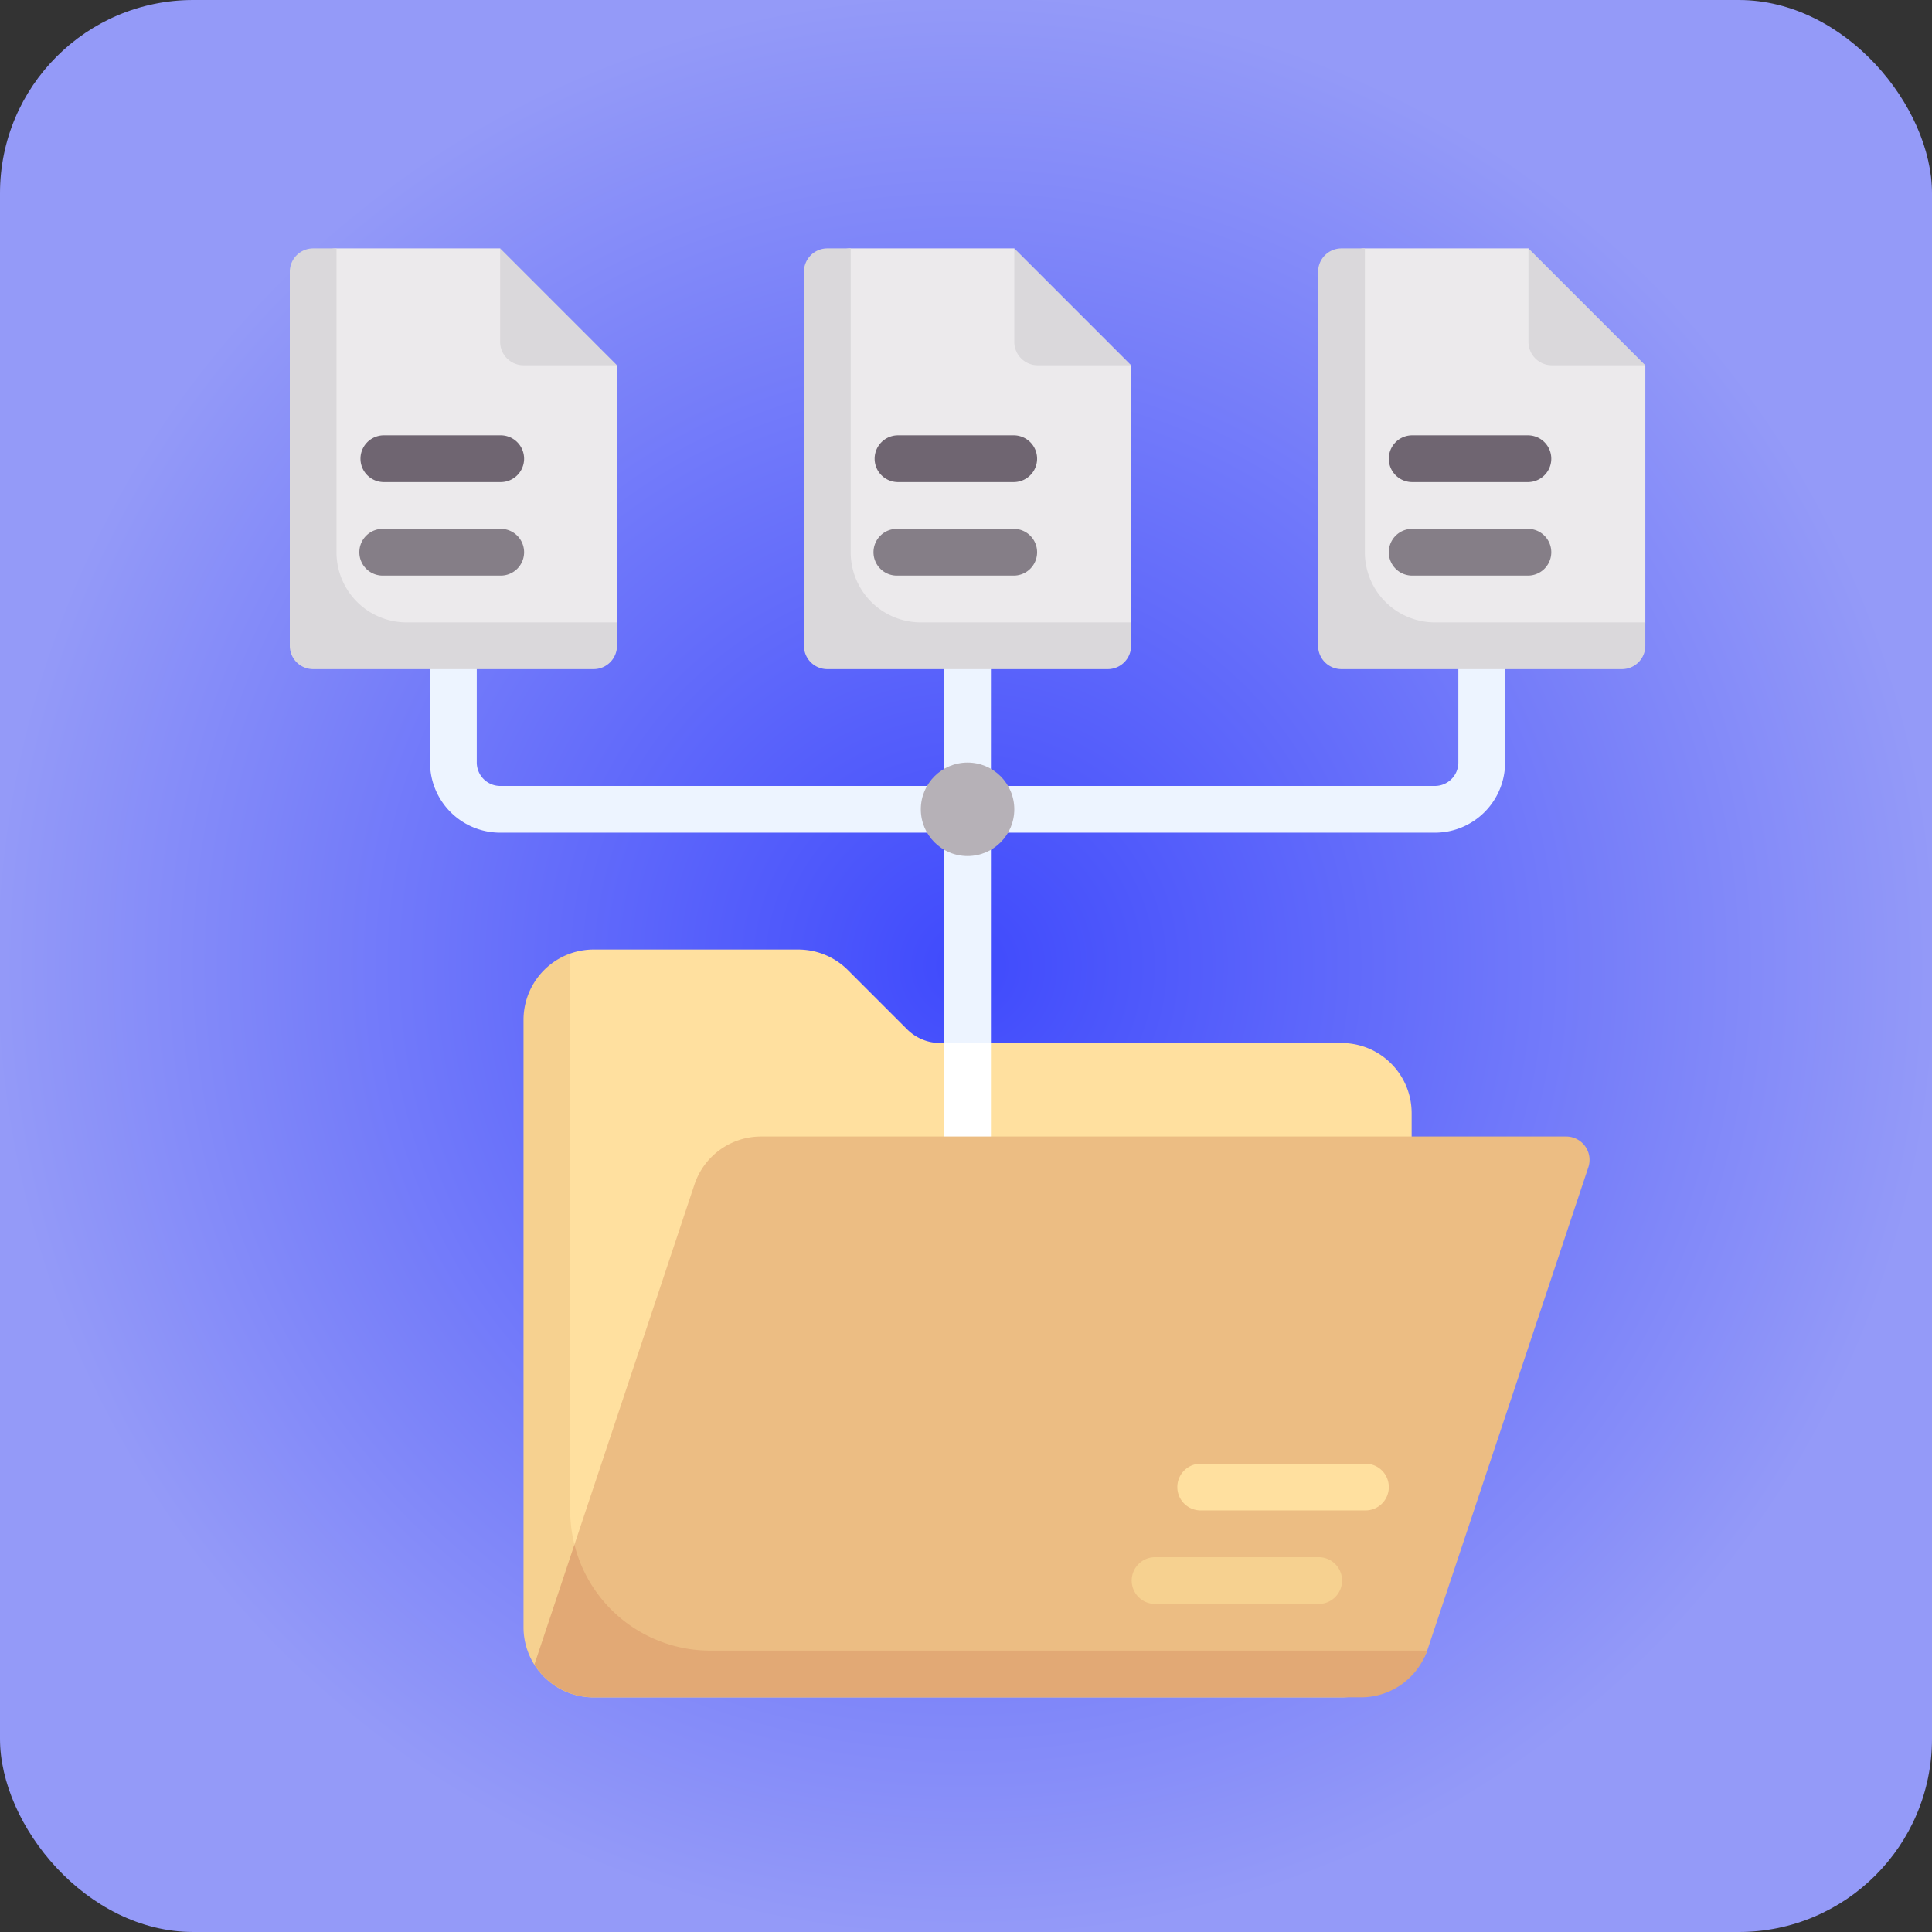 <svg xmlns="http://www.w3.org/2000/svg" xmlns:xlink="http://www.w3.org/1999/xlink" width="140" height="140" viewBox="0 0 140 140">
  <rect x="0" y="0" width="140" height="140" fill="#333333" stroke="none"/>
  <defs>
    <radialGradient id="radial-gradient" cx="0.5" cy="0.5" r="0.5" gradientUnits="objectBoundingBox">
      <stop offset="0" stop-color="#3f4afc"/>
      <stop offset="1" stop-color="#949af8"/>
    </radialGradient>
  </defs>
  <g id="Grupo_1071624" data-name="Grupo 1071624" transform="translate(4959 8977)">
    <rect id="Rectángulo_375578" data-name="Rectángulo 375578" width="140" height="140" rx="14" transform="translate(-4959 -8977)" fill="url(#radial-gradient)"/>
    <g id="carpeta" transform="translate(-4954.516 -8959)">
      <path id="Trazado_818175" data-name="Trazado 818175" d="M140.581,132.129V142.29a1.7,1.7,0,0,1-1.694,1.694H106.71V133.823h-3.387v10.161H71.146a1.7,1.7,0,0,1-1.694-1.694V132.129H66.065V142.29a5.086,5.086,0,0,0,5.081,5.081h32.177V163.89h3.387V147.371h32.177a5.086,5.086,0,0,0,5.081-5.081V132.129h-3.387Z" transform="translate(-39.388 -105.032)" fill="#edf4ff"/>
      <path id="Trazado_818176" data-name="Trazado 818176" d="M164.039,254.516H134.958a3.387,3.387,0,0,1-2.395-.992l-4.294-4.294a5.08,5.08,0,0,0-3.592-1.488H109.846a5.076,5.076,0,0,0-1.693.289l-1.925,4.792V295.3a5.081,5.081,0,0,0,5.081,5.081h52.732a5.081,5.081,0,0,0,5.081-5.081V259.6A5.081,5.081,0,0,0,164.039,254.516Z" transform="translate(-71.313 -196.936)" fill="#ffe09f"/>
      <path id="Trazado_818177" data-name="Trazado 818177" d="M102.484,289.505V249.149a5.1,5.1,0,0,0-3.387,4.792v44.032a5.081,5.081,0,0,0,5.081,5.081h54.194a5.066,5.066,0,0,0,4.77-3.387h-50.5a10.161,10.161,0,0,1-10.161-10.161Z" transform="translate(-65.645 -198.054)" fill="#f6d190"/>
      <path id="Trazado_818178" data-name="Trazado 818178" d="M38.322,0H26.468a1.693,1.693,0,0,0-1.694,1.694V27.1a1.693,1.693,0,0,0,1.694,1.694H45.1A1.693,1.693,0,0,0,46.79,27.1V8.468L40.406,5.127Z" transform="translate(-6.564)" fill="#eceaec"/>
      <path id="Trazado_818179" data-name="Trazado 818179" d="M51.452,69.452H42.985a1.694,1.694,0,0,1,0-3.387h8.468a1.694,1.694,0,1,1,0,3.387Z" transform="translate(-19.694 -52.517)" fill="#6f6571"/>
      <path id="Trazado_818180" data-name="Trazado 818180" d="M51.452,102.484H42.985a1.694,1.694,0,1,1,0-3.387h8.468a1.694,1.694,0,1,1,0,3.387Z" transform="translate(-19.694 -78.774)" fill="#857e87"/>
      <circle id="Elipse_9675" data-name="Elipse 9675" cx="3.387" cy="3.387" r="3.387" transform="translate(62.242 37.258)" fill="#b6b1b7"/>
      <path id="Trazado_818181" data-name="Trazado 818181" d="M19.9,22.016V0H18.21a1.693,1.693,0,0,0-1.694,1.694v27.1a1.693,1.693,0,0,0,1.694,1.694H38.532a1.693,1.693,0,0,0,1.694-1.694V27.1H24.984A5.081,5.081,0,0,1,19.9,22.016Z" fill="#dad8db"/>
      <path id="Trazado_818182" data-name="Trazado 818182" d="M90.839,6.774a1.694,1.694,0,0,0,1.694,1.694h6.774L90.839,0Z" transform="translate(-59.081)" fill="#dad8db"/>
      <path id="Trazado_818183" data-name="Trazado 818183" d="M247.742,280.774h3.387v7.942h-3.387Z" transform="translate(-183.807 -223.193)" fill="#fff"/>
      <path id="Trazado_818184" data-name="Trazado 818184" d="M220,0H208.146a1.693,1.693,0,0,0-1.694,1.694V27.1a1.693,1.693,0,0,0,1.694,1.694h18.629a1.693,1.693,0,0,0,1.694-1.694V8.468l-6.384-3.341Z" transform="translate(-150.984)" fill="#eceaec"/>
      <path id="Trazado_818185" data-name="Trazado 818185" d="M233.129,69.452h-8.468a1.694,1.694,0,0,1,0-3.387h8.468a1.694,1.694,0,0,1,0,3.387Z" transform="translate(-164.113 -52.517)" fill="#6f6571"/>
      <path id="Trazado_818186" data-name="Trazado 818186" d="M233.129,102.484h-8.468a1.694,1.694,0,1,1,0-3.387h8.468a1.694,1.694,0,0,1,0,3.387Z" transform="translate(-164.113 -78.774)" fill="#857e87"/>
      <path id="Trazado_818187" data-name="Trazado 818187" d="M201.581,22.016V0h-1.694a1.693,1.693,0,0,0-1.694,1.694v27.1a1.693,1.693,0,0,0,1.694,1.694H220.21A1.693,1.693,0,0,0,221.9,28.79V27.1H206.662a5.081,5.081,0,0,1-5.081-5.081Z" transform="translate(-144.42)" fill="#dad8db"/>
      <path id="Trazado_818188" data-name="Trazado 818188" d="M272.516,6.774a1.694,1.694,0,0,0,1.694,1.694h6.774L272.516,0Z" transform="translate(-203.5)" fill="#dad8db"/>
      <path id="Trazado_818189" data-name="Trazado 818189" d="M401.678,0H389.824a1.693,1.693,0,0,0-1.694,1.694V27.1a1.693,1.693,0,0,0,1.694,1.694h18.629a1.693,1.693,0,0,0,1.694-1.694V8.468l-6.384-3.341Z" transform="translate(-295.404)" fill="#eceaec"/>
      <path id="Trazado_818190" data-name="Trazado 818190" d="M414.807,69.452H406.34a1.694,1.694,0,0,1,0-3.387h8.468a1.694,1.694,0,0,1,0,3.387Z" transform="translate(-308.533 -52.517)" fill="#6f6571"/>
      <path id="Trazado_818191" data-name="Trazado 818191" d="M414.807,102.484H406.34a1.694,1.694,0,0,1,0-3.387h8.468a1.694,1.694,0,0,1,0,3.387Z" transform="translate(-308.533 -78.774)" fill="#857e87"/>
      <path id="Trazado_818192" data-name="Trazado 818192" d="M383.258,22.016V0h-1.694a1.693,1.693,0,0,0-1.694,1.694v27.1a1.693,1.693,0,0,0,1.694,1.694h20.323a1.693,1.693,0,0,0,1.694-1.694V27.1H388.339a5.081,5.081,0,0,1-5.081-5.081Z" transform="translate(-288.839)" fill="#dad8db"/>
      <path id="Trazado_818193" data-name="Trazado 818193" d="M454.194,6.774a1.694,1.694,0,0,0,1.694,1.694h6.774L454.194,0Z" transform="translate(-347.92)" fill="#dad8db"/>
      <path id="Trazado_818194" data-name="Trazado 818194" d="M177.251,350.978,188.9,316.036a1.694,1.694,0,0,0-1.607-2.229H128.949a5.081,5.081,0,0,0-4.82,3.474l-8.7,26.1L115,350.453l1.819,2.769h55.612c2.156,0,4.074-.13,4.79-2.156q.015-.043.03-.087Z" transform="translate(-78.287 -249.452)" fill="#ecbd83"/>
      <path id="Trazado_818195" data-name="Trazado 818195" d="M327.355,465.839H315.5a1.694,1.694,0,0,1,0-3.387h11.855a1.694,1.694,0,1,1,0,3.387Z" transform="translate(-236.323 -367.613)" fill="#f6d190"/>
      <path id="Trazado_818196" data-name="Trazado 818196" d="M343.871,432.806H332.017a1.694,1.694,0,1,1,0-3.387h11.855a1.694,1.694,0,1,1,0,3.387Z" transform="translate(-249.452 -341.355)" fill="#ffe09f"/>
      <path id="Trazado_818197" data-name="Trazado 818197" d="M115.717,465.7a10.144,10.144,0,0,1-9.859-7.683l-2.9,8.692a5.065,5.065,0,0,0,4.288,2.378h55.612a5.085,5.085,0,0,0,4.79-3.387Z" transform="translate(-68.717 -364.091)" fill="#e2a975"/>
    </g>
  </g>
</svg>
